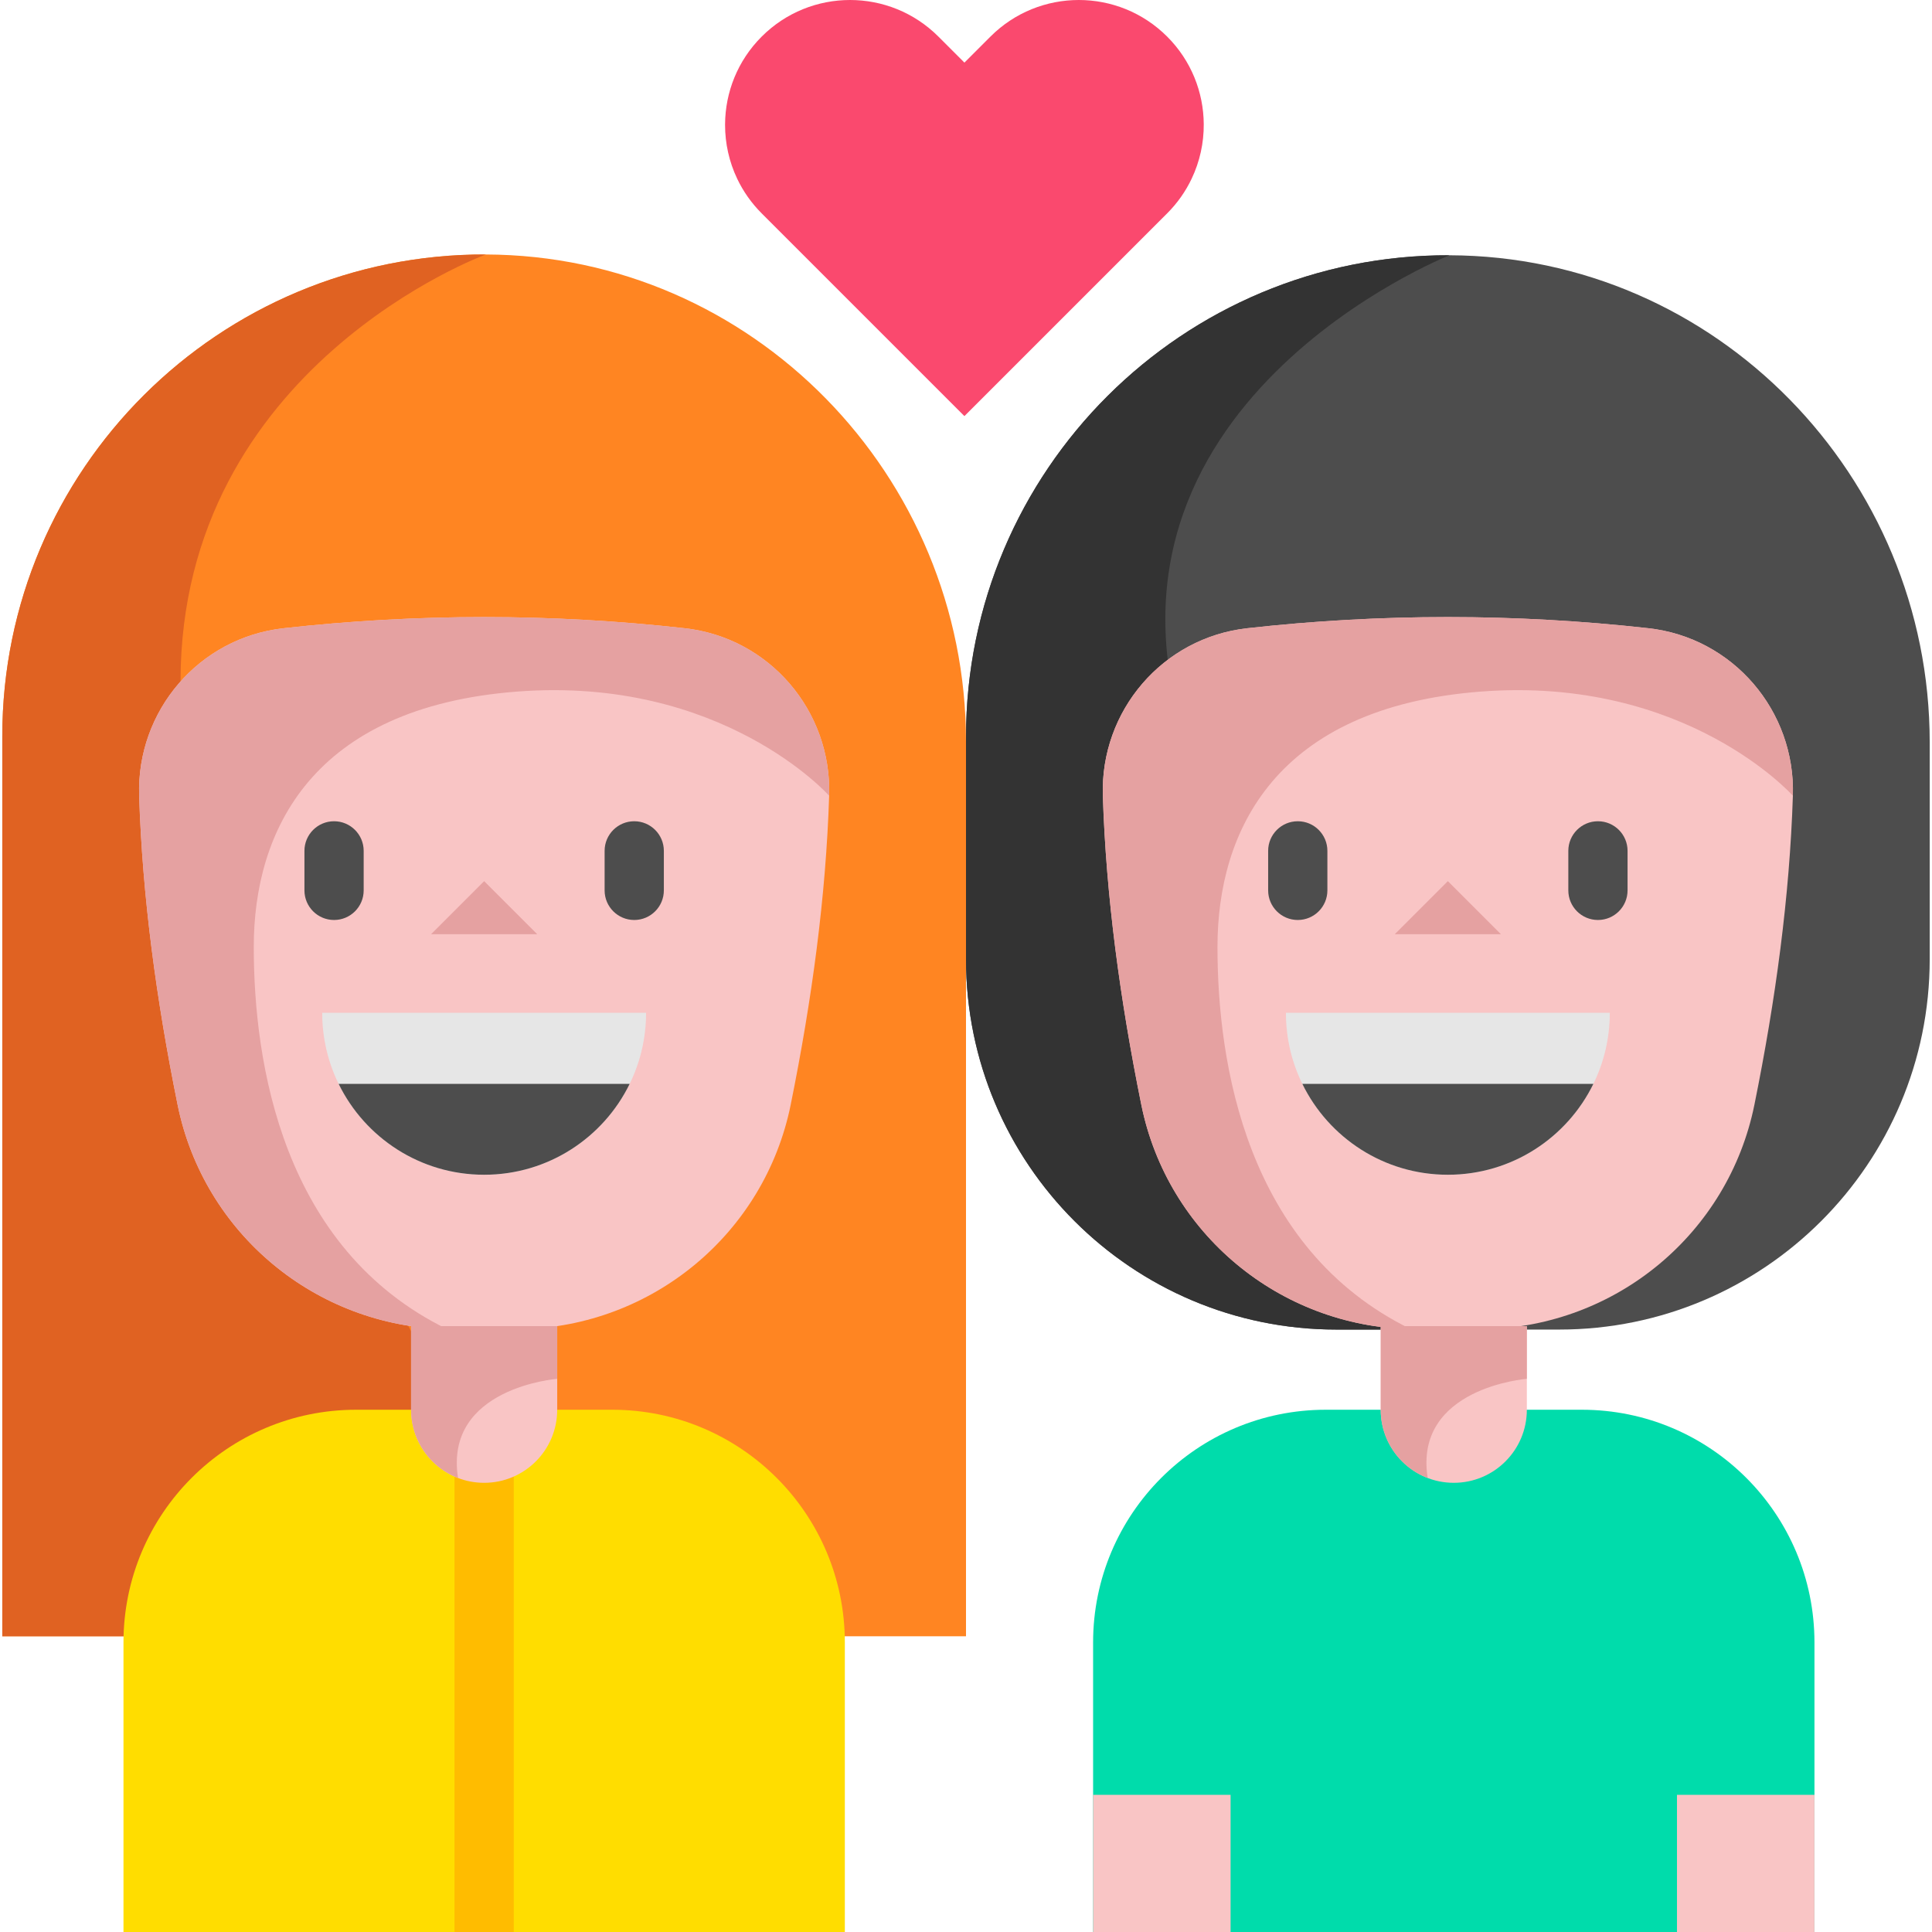 <?xml version="1.0" encoding="iso-8859-1"?>
<!-- Generator: Adobe Illustrator 19.0.0, SVG Export Plug-In . SVG Version: 6.00 Build 0)  -->
<svg xmlns="http://www.w3.org/2000/svg" xmlns:xlink="http://www.w3.org/1999/xlink" version="1.1" id="Layer_1" x="0px" y="0px" viewBox="0 0 512 512" style="enable-background:new 0 0 512 512;" xml:space="preserve">
<path style="fill:#00DCAB;" d="M404.63,373.596h14.56c34.059,0,61.661,27.612,61.661,61.671V512H289.683v-76.733  c0-34.059,27.601-61.671,61.661-61.671h14.559"/>
<path style="fill:#4D4D4D;" d="M511.393,196.726v57.453c0,54.219-43.951,98.169-98.169,98.169h-59.054  c-54.219,0-98.169-43.951-98.169-98.169v-58.835c0-70.673,57.411-127.937,128.147-127.696  C454.725,67.889,511.393,126.158,511.393,196.726z"/>
<path style="fill:#FF8522;" d="M256,196.517v237.107H0.607V195.135c0-70.673,57.411-127.937,128.147-127.696  C199.332,67.679,256,125.949,256,196.517z"/>
<path style="fill:#E06222;" d="M154.251,433.624H0.607V195.135c0-70.673,57.411-127.937,128.147-127.696  c0,0-80.909,29.559-80.909,113.168C47.844,252.023,130.23,393.797,154.251,433.624z"/>
<path style="fill:#333333;" d="M387.685,352.348h-33.515c-54.219,0-98.169-43.951-98.169-98.169v-58.835  c0-70.673,57.411-127.937,128.147-127.696c0,0-100.053,39.565-69.532,129.581C332.21,249.113,363.945,310.041,387.685,352.348z"/>
<path style="fill:#FFDD00;" d="M223.891,435.266v76.733H32.723v-76.733c0-34.059,27.601-61.671,61.661-61.671h67.847  C196.289,373.595,223.891,401.207,223.891,435.266z"/>
<path style="fill:#FFBC00;" d="M136.157,379.122v132.878h-15.7V379.122c0-2.156,0.869-4.103,2.271-5.527  c1.424-1.434,3.402-2.324,5.579-2.324s4.145,0.89,5.568,2.324C135.288,375.019,136.157,376.965,136.157,379.122z"/>
<g>
	<path style="fill:#F9C5C5;" d="M219.732,210.877c-0.848,26.712-4.553,54.041-10.184,81.862   c-6.908,34.133-36.624,58.793-71.447,59.504c-6.531,0.136-13.063,0.136-19.594,0c-34.823-0.712-64.539-25.372-71.447-59.504   c-5.631-27.821-9.336-55.15-10.184-81.862c-0.722-22.535,15.878-41.899,38.278-44.39c35.431-3.946,70.872-3.946,106.302,0   C203.854,168.978,220.454,188.342,219.732,210.877z"/>
	<path style="fill:#F9C5C5;" d="M147.667,351.438v22.159c0,10.697-8.667,19.364-19.364,19.364c-2.439,0-4.773-0.45-6.919-1.277   c-2.564-0.973-4.867-2.491-6.772-4.396c-3.506-3.496-5.673-8.342-5.673-13.691v-22.159H147.667z"/>
	<path style="fill:#F9C5C5;" d="M436.846,166.483c-35.433-3.944-70.864-3.944-106.297,0c-22.399,2.493-39.007,21.864-38.285,44.39   c0.856,26.718,4.559,54.043,10.19,81.865c6.908,34.136,36.625,58.796,71.445,59.511c6.532,0.134,13.066,0.134,19.598,0   c34.82-0.715,64.537-25.375,71.445-59.511c5.63-27.822,9.332-55.147,10.19-81.865C475.852,188.347,459.244,168.975,436.846,166.483   z"/>
	<path style="fill:#F9C5C5;" d="M404.63,351.438v22.159c0,10.694-8.67,19.364-19.364,19.364l0,0   c-10.694,0-19.364-8.67-19.364-19.364v-22.159"/>
</g>
<g>
	<path style="fill:#E5A1A1;" d="M219.732,210.877c0,0-28.282-31.788-82.71-27.601s-69.773,36.98-69.773,67.679   c0,30.71,7.536,79.946,51.257,101.288c-34.823-0.712-64.539-25.372-71.447-59.504c-5.631-27.821-9.336-55.15-10.184-81.862   c-0.722-22.535,15.878-41.899,38.278-44.39c35.431-3.946,70.872-3.946,106.302,0C203.854,168.978,220.454,188.342,219.732,210.877z   "/>
	<path style="fill:#E5A1A1;" d="M147.667,351.438v13.963c0,0-30.061,2.324-26.282,26.282c-2.564-0.973-4.867-2.491-6.772-4.396   c-3.506-3.496-5.673-8.342-5.673-13.691v-22.159H147.667z"/>
	<path style="fill:#E5A1A1;" d="M404.63,351.438v13.963c0,0-30.061,2.324-26.282,26.282c-2.564-0.973-4.867-2.491-6.772-4.396   c-3.506-3.496-5.673-8.342-5.673-13.691v-22.159H404.63z"/>
</g>
<g>
	<path style="fill:#4D4D4D;" d="M88.529,243.806c-4.335,0-7.85-3.515-7.85-7.85v-10.467c0-4.335,3.515-7.85,7.85-7.85   s7.85,3.515,7.85,7.85v10.467C96.38,240.292,92.865,243.806,88.529,243.806z"/>
	<path style="fill:#4D4D4D;" d="M168.078,243.806c-4.335,0-7.85-3.515-7.85-7.85v-10.467c0-4.335,3.515-7.85,7.85-7.85   c4.335,0,7.85,3.515,7.85,7.85v10.467C175.928,240.292,172.413,243.806,168.078,243.806z"/>
	<path style="fill:#4D4D4D;" d="M343.922,243.806c-4.335,0-7.85-3.515-7.85-7.85v-10.467c0-4.335,3.515-7.85,7.85-7.85   s7.85,3.515,7.85,7.85v10.467C351.772,240.292,348.258,243.806,343.922,243.806z"/>
	<path style="fill:#4D4D4D;" d="M423.471,243.806c-4.335,0-7.85-3.515-7.85-7.85v-10.467c0-4.335,3.515-7.85,7.85-7.85   c4.335,0,7.85,3.515,7.85,7.85v10.467C431.321,240.292,427.806,243.806,423.471,243.806z"/>
</g>
<path style="fill:#E6E6E6;" d="M171.218,268.404c0,6.762-1.56,13.157-4.354,18.84c-6.971,14.256-21.625,24.074-38.56,24.074  s-31.589-9.818-38.56-24.074c-2.795-5.684-4.354-12.079-4.354-18.84H171.218z"/>
<path style="fill:#E5A1A1;" d="M475.125,210.877c0,0-28.282-31.788-82.71-27.601s-69.772,36.98-69.772,67.679  c0,30.71,7.536,79.946,51.257,101.288c-34.823-0.712-64.539-25.372-71.447-59.504c-5.631-27.821-9.337-55.15-10.184-81.862  c-0.722-22.535,15.878-41.899,38.278-44.39c35.431-3.946,70.872-3.946,106.302,0C459.247,168.978,475.847,188.342,475.125,210.877z"/>
<path style="fill:#E6E6E6;" d="M426.611,268.404c0,6.762-1.56,13.157-4.354,18.84c-6.971,14.256-21.625,24.074-38.56,24.074  c-16.935,0-31.589-9.818-38.56-24.074c-2.795-5.684-4.354-12.079-4.354-18.84H426.611z"/>
<path style="fill:#4D4D4D;" d="M422.257,287.244c-6.971,14.256-21.625,24.074-38.56,24.074c-16.935,0-31.589-9.818-38.56-24.074  H422.257z"/>
<g>
	<rect x="444.415" y="475.649" style="fill:#F9C5C5;" width="36.435" height="36.352"/>
	<rect x="289.683" y="475.649" style="fill:#F9C5C5;" width="36.435" height="36.352"/>
</g>
<path style="fill:#FA496E;" d="M309.314,9.702c-12.936-12.936-33.908-12.936-46.841,0l-0.667,0.667l-6.222,6.222l-6.222-6.222  l-0.667-0.667c-12.936-12.936-33.908-12.936-46.841,0c-6.411,6.408-9.645,14.789-9.7,23.191c-0.002,0.075-0.002,0.153-0.002,0.228  c0,4.877,1.072,9.756,3.215,14.252c1.578,3.317,3.74,6.424,6.486,9.17l1.329,1.329l5.56,5.56l3.613,3.613l9.172,9.172l9.172,9.172  l9.165,9.165l15.718,15.718l15.718-15.718l9.165-9.165l9.172-9.172l9.172-9.172l9.172-9.172l1.329-1.329  c2.747-2.747,4.908-5.855,6.483-9.172c2.18-4.566,3.25-9.526,3.213-14.48C318.954,24.492,315.72,16.108,309.314,9.702z"/>
<path style="fill:#4D4D4D;" d="M166.864,287.244c-6.971,14.256-21.625,24.074-38.56,24.074s-31.589-9.818-38.56-24.074H166.864z"/>
<g>
	<polygon style="fill:#E5A1A1;" points="397.759,247.576 383.697,233.514 369.634,247.576  "/>
	<polygon style="fill:#E5A1A1;" points="142.366,247.576 128.304,233.514 114.241,247.576  "/>
</g>
<g>
</g>
<g>
</g>
<g>
</g>
<g>
</g>
<g>
</g>
<g>
</g>
<g>
</g>
<g>
</g>
<g>
</g>
<g>
</g>
<g>
</g>
<g>
</g>
<g>
</g>
<g>
</g>
<g>
</g>
</svg>
